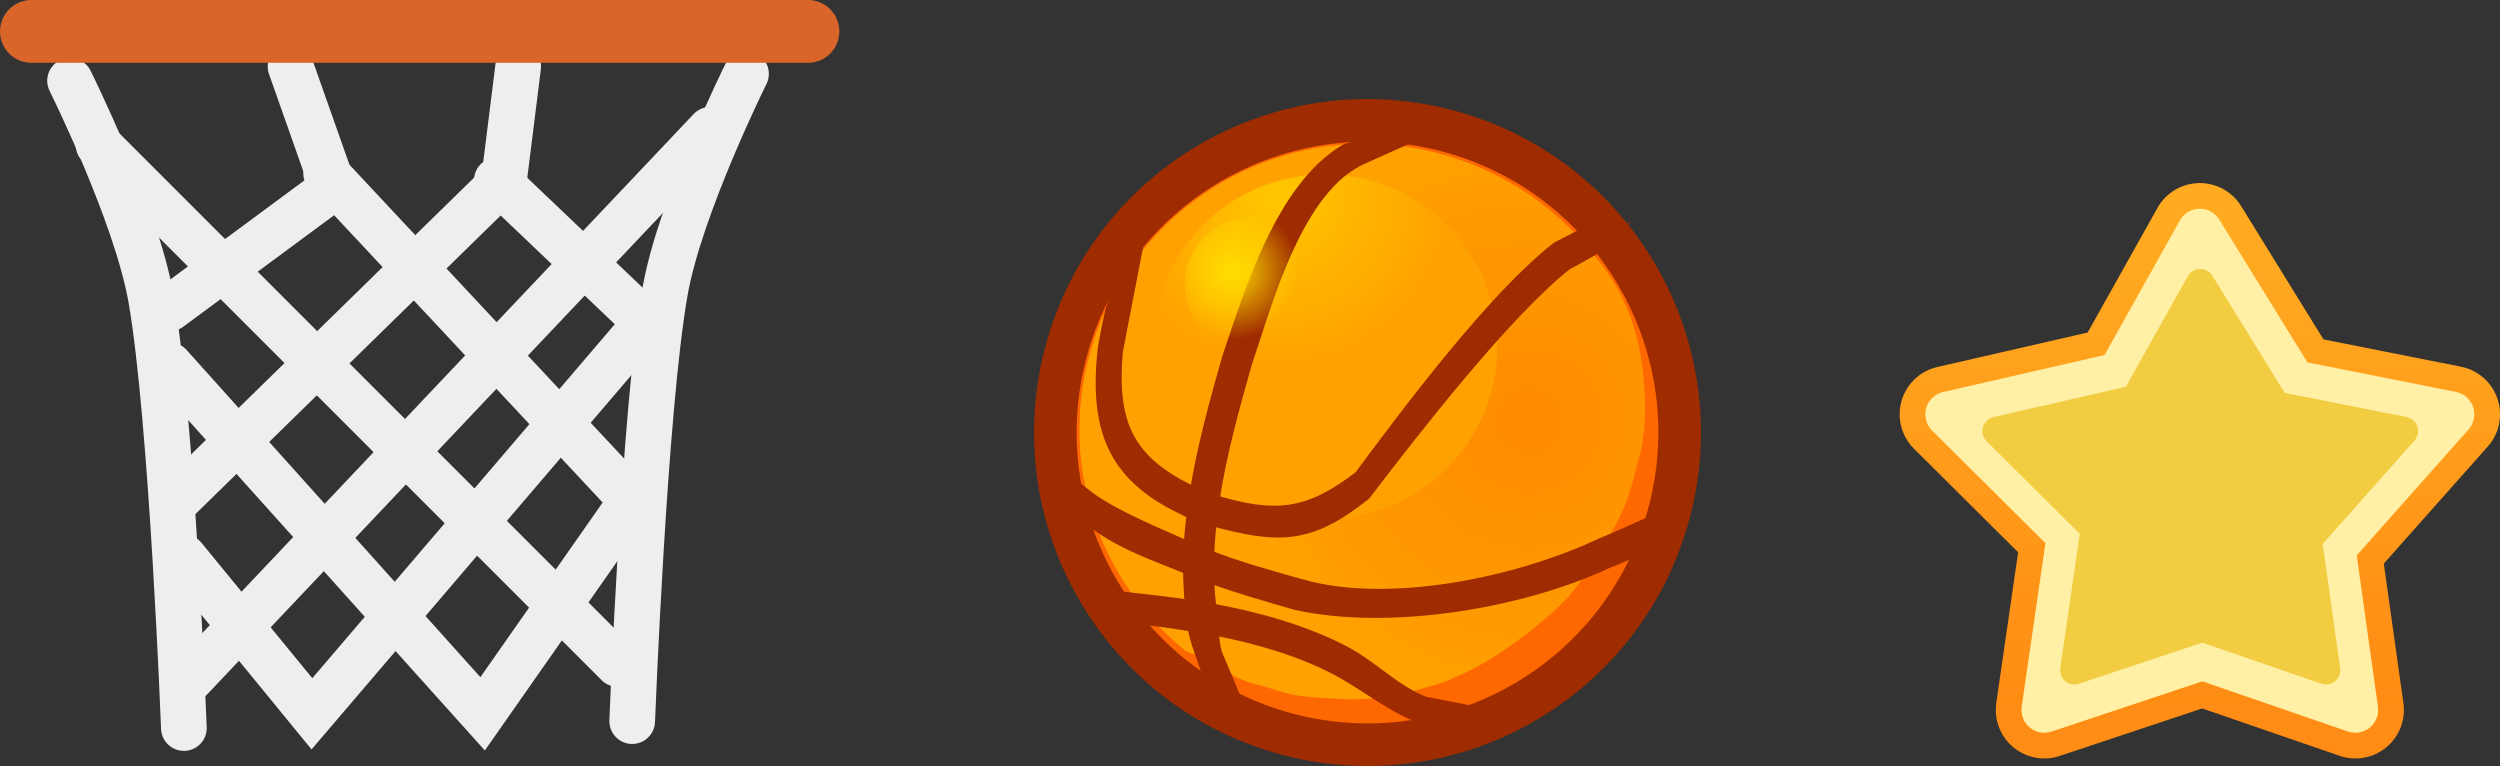 <svg version="1.1" xmlns="http://www.w3.org/2000/svg" xmlns:xlink="http://www.w3.org/1999/xlink" width="218.923" height="67.079" viewBox="0,0,218.923,67.079"><rect x="0" y="0" width="218.923" height="67.079" fill="#333333" stroke="none"/><defs><radialGradient cx="134.33" cy="41.857" r="2.998" gradientUnits="userSpaceOnUse" id="color-1"><stop offset="0" stop-color="#ffffff"/><stop offset="1" stop-color="#ffffff" stop-opacity="0"/></radialGradient><radialGradient cx="162.13" cy="62.984" r="25.074" gradientUnits="userSpaceOnUse" id="color-2"><stop offset="0" stop-color="#ff8a00"/><stop offset="1" stop-color="#ffa100"/></radialGradient><radialGradient cx="140.29" cy="43.188" r="15.082" gradientUnits="userSpaceOnUse" id="color-3"><stop offset="0" stop-color="#ffc600"/><stop offset="1" stop-color="#ffa100"/></radialGradient><radialGradient cx="136.058" cy="49.891" r="5.958" gradientUnits="userSpaceOnUse" id="color-4"><stop offset="0" stop-color="#ffde00"/><stop offset="1" stop-color="#ffde00" stop-opacity="0"/></radialGradient><linearGradient x1="220.887" y1="46.404" x2="220.887" y2="88.291" gradientUnits="userSpaceOnUse" id="color-5"><stop offset="0" stop-color="#ffaa21"/><stop offset="1" stop-color="#ff8c14"/></linearGradient><linearGradient x1="220.887" y1="46.404" x2="220.887" y2="88.291" gradientUnits="userSpaceOnUse" id="color-6"><stop offset="0" stop-color="#ffaa21"/><stop offset="1" stop-color="#ff8c14"/></linearGradient><linearGradient x1="220.887" y1="46.404" x2="220.887" y2="88.291" gradientUnits="userSpaceOnUse" id="color-7"><stop offset="0" stop-color="#ffaa21"/><stop offset="1" stop-color="#ff8c14"/></linearGradient></defs><g transform="translate(-28.25,-26.123)"><g data-paper-data="{&quot;isPaintingLayer&quot;:true}" stroke-miterlimit="10" stroke-dasharray="" stroke-dashoffset="0" style="mix-blend-mode: normal"><path d="M34.386,33.195c0,0 5.782,11.629 7.087,19.049c1.834,10.43 2.88,37.633 2.88,37.633" fill="none" fill-rule="nonzero" stroke="#eeeeee" stroke-width="4" stroke-linecap="round" stroke-linejoin="miter"/><path d="M83.61,89.271c0,0 1.046,-27.204 2.88,-37.633c1.305,-7.42 7.087,-19.049 7.087,-19.049" data-paper-data="{&quot;index&quot;:null}" fill="none" fill-rule="nonzero" stroke="#eeeeee" stroke-width="4" stroke-linecap="round" stroke-linejoin="miter"/><path d="M53.695,31.949l3.737,10.589l-14.326,10.589" fill="none" fill-rule="nonzero" stroke="#eeeeee" stroke-width="4" stroke-linecap="round" stroke-linejoin="miter"/><path d="M56.809,41.292l26.784,28.653l-13.081,18.686l-27.407,-30.521" fill="none" fill-rule="nonzero" stroke="#eeeeee" stroke-width="4" stroke-linecap="round" stroke-linejoin="miter"/><path d="M36.877,38.801l45.47,45.47" fill="none" fill-rule="nonzero" stroke="#eeeeee" stroke-width="4" stroke-linecap="round" stroke-linejoin="miter"/><path d="M73.627,31.949l-1.246,9.966l-28.653,28.03" fill="none" fill-rule="nonzero" stroke="#eeeeee" stroke-width="4" stroke-linecap="round" stroke-linejoin="miter"/><path d="M71.758,41.915l13.081,12.458l-29.275,34.258l-11.212,-13.703" fill="none" fill-rule="nonzero" stroke="#eeeeee" stroke-width="4" stroke-linecap="round" stroke-linejoin="miter"/><path d="M90.445,37.485l-45.47,48.032" fill="none" fill-rule="nonzero" stroke="#eeeeee" stroke-width="4" stroke-linecap="round" stroke-linejoin="miter"/><path d="M99,28.873h-68" fill="none" fill-rule="nonzero" stroke="#d9652a" stroke-width="5.5" stroke-linecap="round" stroke-linejoin="miter"/><g fill-rule="nonzero" stroke-linecap="butt" stroke-linejoin="miter"><path d="M139.22,38.501c1.23,1.109 -0.883,3.046 -1.907,4.181c-1.024,1.135 -3.093,2.257 -4.322,1.148c-1.23,-1.109 -0.057,-4.902 0.967,-6.037c1.024,-1.135 4.033,-0.401 5.263,0.708z" fill="url(#color-1)" stroke="none" stroke-width="NaN"/><path d="M140.023,92.084c-15.51,-4.406 -24.512,-20.551 -20.107,-36.061c4.406,-15.51 20.551,-24.512 36.061,-20.107c15.51,4.406 24.512,20.551 20.107,36.061c-4.406,15.51 -20.551,24.512 -36.061,20.107z" fill="#9f2c00" stroke="none" stroke-width="0"/><path d="M172.149,55.907c1.581,4.704 1.807,9.917 0.348,15.051c-3.843,13.529 -17.926,21.382 -31.455,17.539c-7.528,-2.138 -13.298,-7.446 -16.274,-14.066c-2.373,-5.277 -2.97,-11.388 -1.265,-17.39c3.843,-13.529 17.926,-21.382 31.455,-17.539c8.396,2.385 14.605,8.713 17.19,16.404z" data-paper-data="{&quot;index&quot;:null}" fill="#ff6700" stroke="#ffffff" stroke-width="0"/><path d="M154.657,39.666c4.771,1.355 8.815,3.937 11.869,7.291c2.836,3.114 4.331,5.45 5.25,9.531c0.359,1.591 0.91,5.993 0.139,9.208c-1.345,5.265 -1.228,4.477 -3.403,8.718c-2.994,4.283 -3.02,4.323 -6.495,7.16c-3.207,2.415 -4.652,3.144 -7.333,4.304c-2.654,0.702 -4.011,1.464 -8.329,1.484c-4.856,-0.224 -4.884,-0.332 -7.269,-1.087c-3.388,-0.718 -3.921,-2.073 -6.957,-3.109c-7.527,-6.024 -11.256,-16.186 -8.395,-26.257c3.778,-13.301 17.623,-21.021 30.924,-17.242z" data-paper-data="{&quot;index&quot;:null}" fill="url(#color-2)" stroke="#ffffff" stroke-width="0"/><path d="M129.464,59.225c-1.522,-8.189 3.883,-16.062 12.073,-17.584c8.189,-1.522 16.062,3.883 17.584,12.073c1.522,8.189 -3.883,16.062 -12.073,17.584c-8.189,1.522 -16.062,-3.883 -17.584,-12.073z" fill="url(#color-3)" stroke="#9f2c00" stroke-width="0"/><path d="M168.129,47.78c0,0 -2.396,1.37 -2.695,1.499c-5.456,4.331 -13.36,14.555 -17.659,20.166c-4.842,3.856 -7.531,3.841 -13.464,2.22c-0.118,1.04 -0.199,2.081 -0.232,3.118c2.532,0.994 5.186,1.733 8.177,2.568c7.657,2.179 18.98,-0.187 26.209,-3.613c0.327,-0.096 4.247,-1.858 4.247,-1.858l-0.888,2.338c-0.313,0.091 -2.498,1.086 -2.811,1.176c-7.592,3.554 -19.085,5.435 -27.241,3.66c-2.79,-0.809 -5.303,-1.521 -7.7,-2.413c0.024,0.942 0.092,1.881 0.211,2.813c4.067,0.742 8.203,1.904 11.672,3.71c2.547,1.339 4.323,3.389 7.06,4.465l3.633,0.694l-3.193,0.913c-2.953,-0.839 -5.611,-3.16 -8.279,-4.534c-3.184,-1.659 -6.963,-2.747 -10.709,-3.461c0.038,0.696 0.107,1.352 0.28,2.061l1.512,3.58l-2.162,-1.435c-0.266,-1.055 -1.302,-3.438 -1.343,-4.508c-1.351,-0.219 -2.824,-0.432 -4.111,-0.57l-1.401,-1.869c1.153,0.123 4.081,0.47 5.285,0.657c-0.118,-1.06 -0.173,-2.128 -0.176,-3.2c-2.6,-1.103 -5.952,-2.153 -8.575,-4.243l-0.489,-2.297c2.284,1.821 6.863,3.64 9.11,4.657c0.051,-0.994 0.142,-1.991 0.266,-2.987c-0.297,-0.127 -0.594,-0.267 -0.893,-0.421c-6.193,-2.968 -7.615,-7.15 -6.905,-13.945c0,0 0.647,-3.927 1.101,-4.632c0.424,-0.659 1.524,-2.509 1.524,-2.509l-1.407,7.285c-0.54,6.18 0.828,9.56 6.442,12.251c0.131,0.069 0.262,0.135 0.392,0.198c0.651,-4.051 1.77,-8.068 2.85,-11.868c1.919,-5.662 4.675,-14.862 10.281,-18.195c0.372,-0.221 1.628,-0.319 2.029,-0.487l1.941,0.137l-2.328,1.046c-5.851,2.454 -8.498,12.673 -10.308,18.006c-1.091,3.846 -2.224,7.907 -2.844,11.996c5.443,1.647 8.327,1.31 12.774,-2.113c4.245,-5.727 11.75,-15.739 17.293,-20.042c0.163,-0.073 2.317,-1.2 2.317,-1.2c0,0 1.006,1.275 1.206,1.186z" data-paper-data="{&quot;index&quot;:null}" fill="#9f2c00" stroke="#9f2c00" stroke-width="1"/><path d="M143.68,52.697c-0.899,3.165 -4.193,5.001 -7.357,4.102c-3.165,-0.899 -5.001,-4.193 -4.102,-7.357c0.899,-3.165 4.193,-5.001 7.357,-4.102c3.165,0.899 5.001,4.193 4.102,7.357z" data-paper-data="{&quot;index&quot;:null}" fill="url(#color-4)" stroke="none" stroke-width="0"/></g><g fill-rule="evenodd" stroke-linecap="butt" stroke-linejoin="round"><path d="M198.851,62.403l15,-3.439l7.036,-12.56l8.183,13.248l13.854,2.751l-10.409,11.722l1.992,14.165l-13.39,-4.615l-13.848,4.615l2.221,-15.312z" fill="url(#color-5)" stroke="url(#color-6)" stroke-width="8.5"/><path d="M198.851,62.403l15,-3.439l7.036,-12.56l8.183,13.248l13.854,2.751l-10.409,11.722l1.992,14.165l-13.39,-4.615l-13.848,4.615l2.221,-15.312z" fill="url(#color-7)" stroke="#fff0a6" stroke-width="4"/><path d="M203.093,63.869l12.136,-2.783l5.693,-10.162l6.62,10.719l11.209,2.226l-8.422,9.484l1.612,11.461l-10.833,-3.734l-11.204,3.734l1.797,-12.388z" fill="#f2cc41" stroke="#f2cc41" stroke-width="2.5"/></g></g></g></svg>